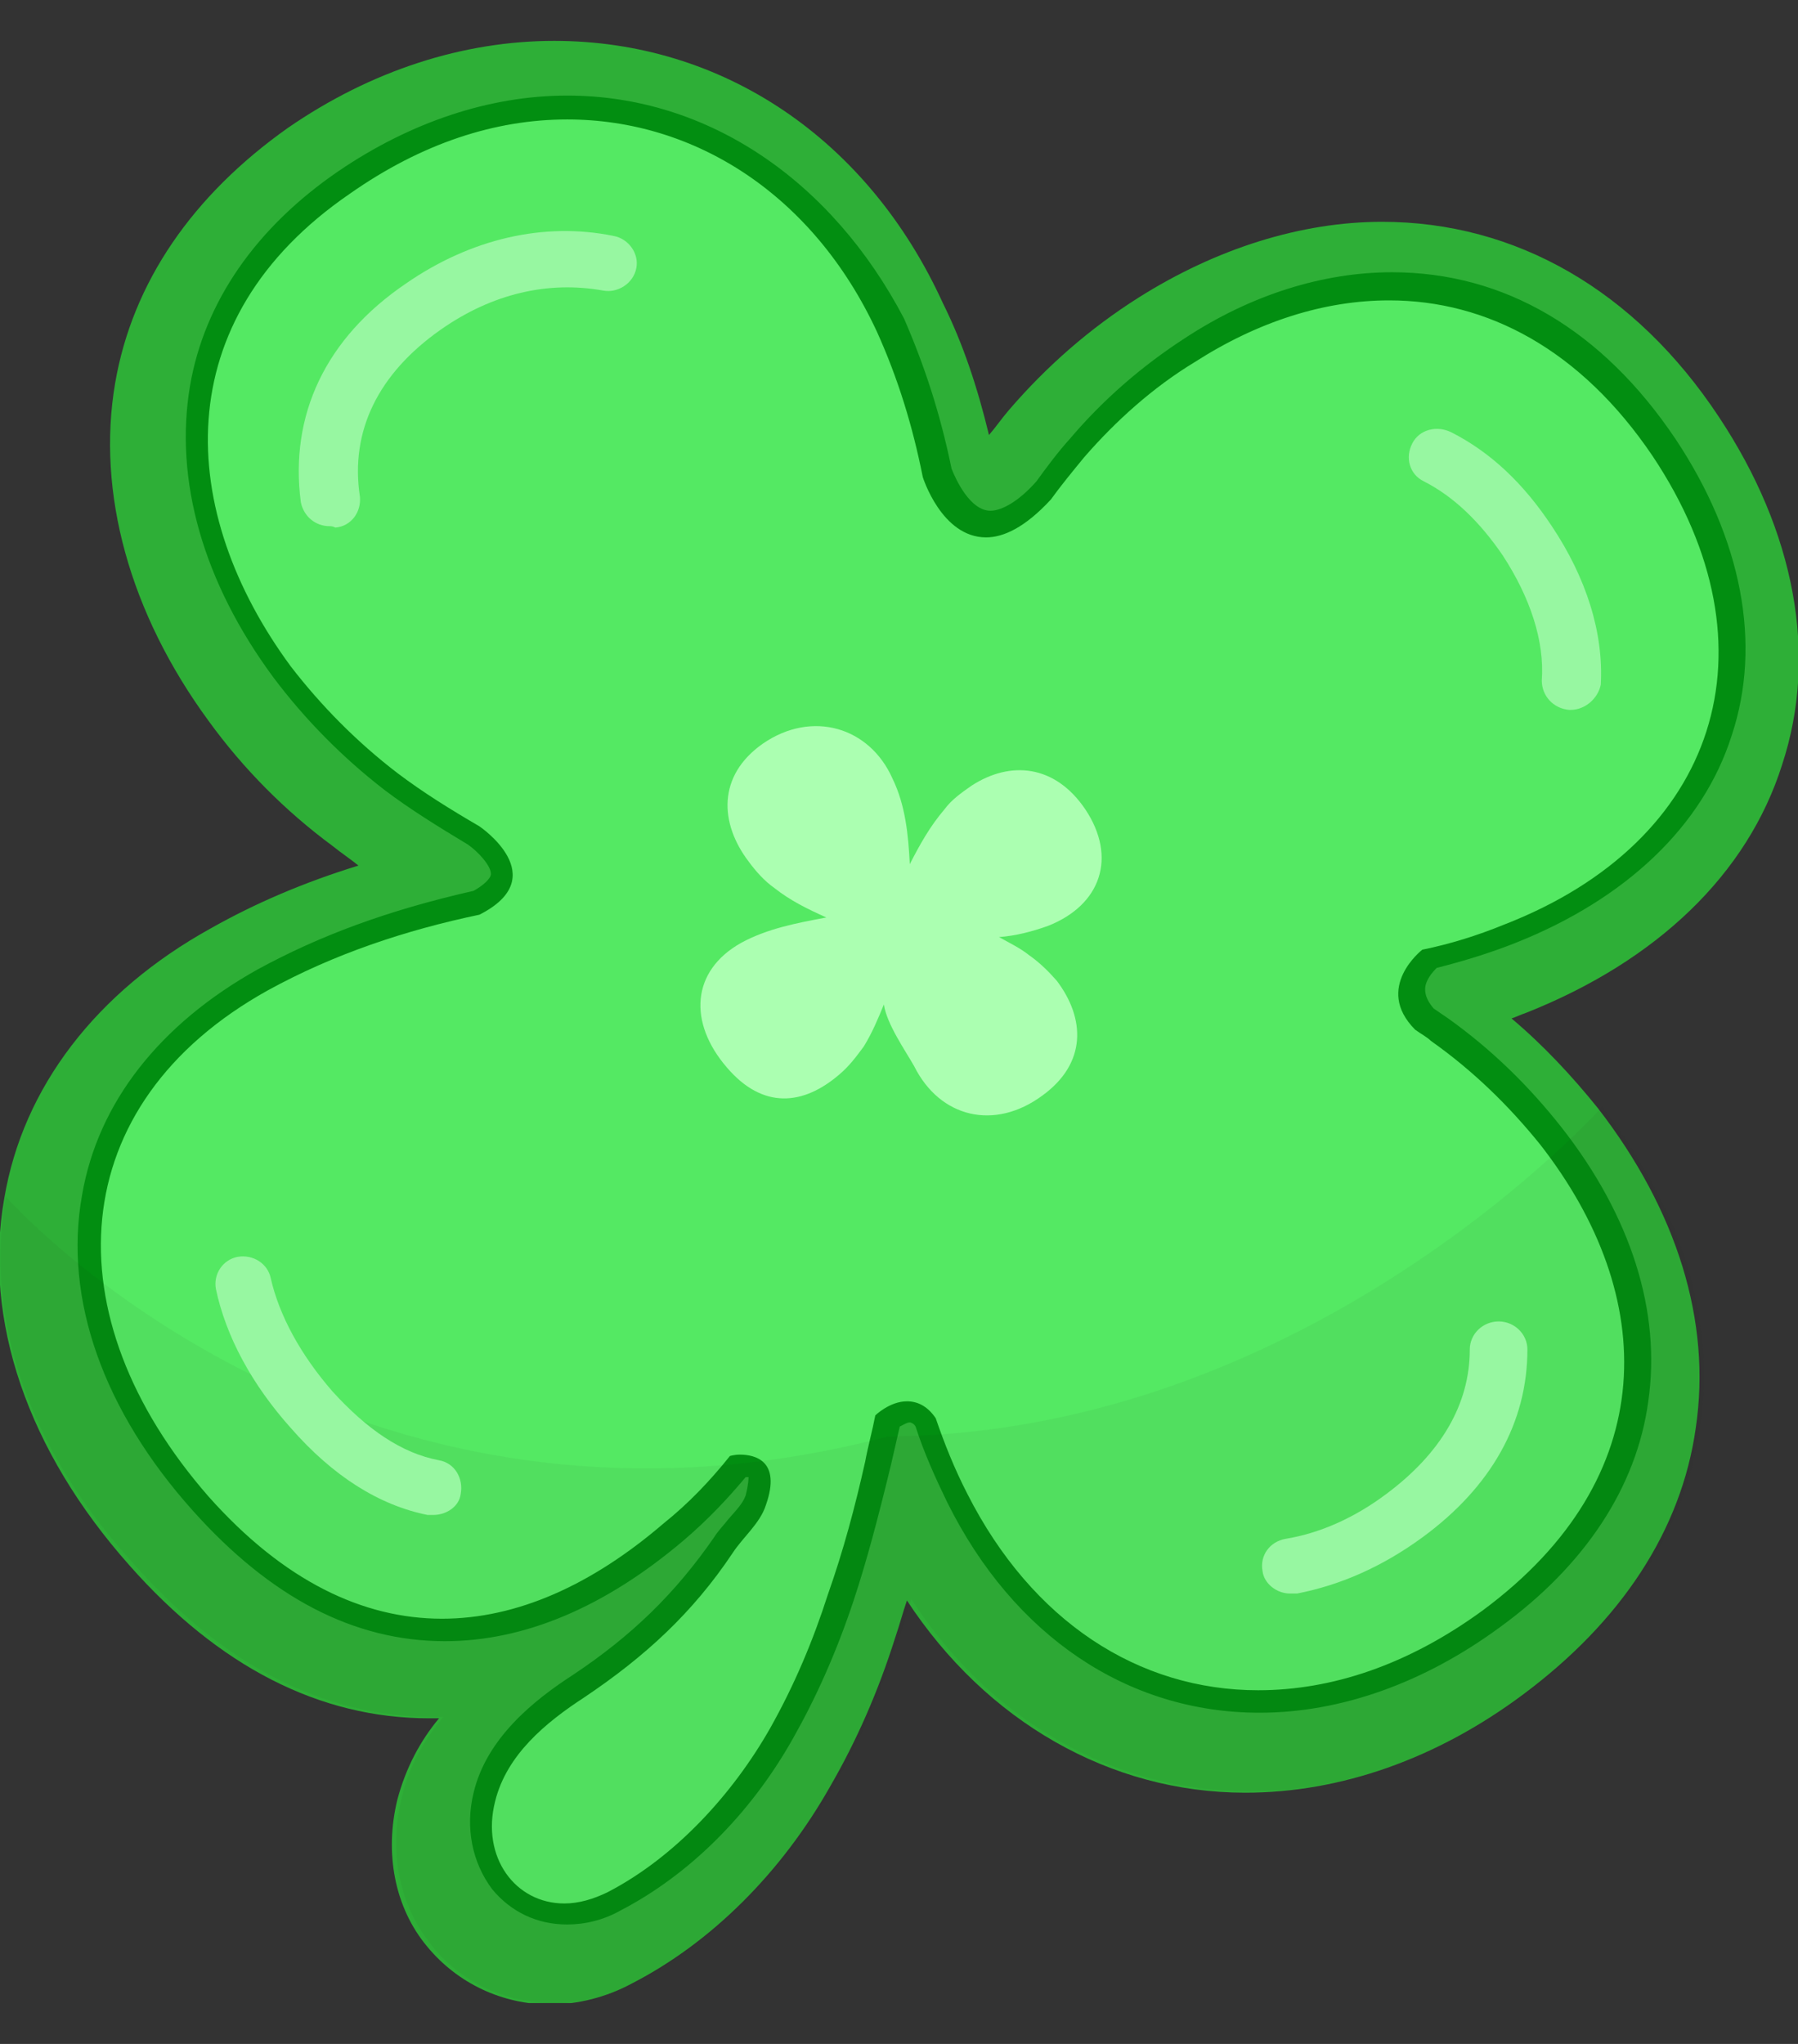 <svg width="22" height="25" viewBox="0 0 22 25" fill="none" xmlns="http://www.w3.org/2000/svg">
<rect x="0" y="0" width="22" height="25" fill="#333333" stroke="none"/>
<g clip-path="url(#clip0_1570_14954)">
<path d="M21.806 9.352C22.247 8.014 21.965 6.504 21.031 5.098C20.01 3.554 18.548 2.713 16.91 2.713C15.923 2.713 14.884 3.039 13.933 3.639C13.334 4.017 12.806 4.48 12.348 5.012C12.259 5.115 12.189 5.218 12.101 5.321C11.96 4.737 11.784 4.205 11.537 3.708C10.621 1.701 8.842 0.5 6.781 0.5C5.672 0.5 4.544 0.86 3.523 1.564C2.36 2.387 1.621 3.451 1.409 4.686C1.18 6.024 1.585 7.499 2.554 8.82C2.977 9.403 3.488 9.918 4.069 10.347C4.175 10.433 4.28 10.501 4.386 10.587C3.717 10.793 3.118 11.05 2.572 11.359C1.18 12.131 0.282 13.298 0.053 14.653C-0.211 16.145 0.335 17.741 1.585 19.148C2.677 20.383 3.91 21.017 5.249 21.017C5.284 21.017 5.337 21.017 5.372 21.017C5.143 21.292 4.967 21.618 4.862 22.012C4.703 22.664 4.826 23.333 5.231 23.814C5.601 24.26 6.147 24.517 6.729 24.517C7.063 24.517 7.416 24.431 7.733 24.26C8.701 23.762 9.564 22.905 10.163 21.841C10.48 21.292 10.745 20.692 10.956 20.023C11.009 19.868 11.044 19.731 11.097 19.576C12.066 21.052 13.581 21.927 15.236 21.927C16.399 21.927 17.579 21.515 18.636 20.726C19.834 19.834 20.573 18.719 20.749 17.466C20.943 16.163 20.52 14.807 19.552 13.555C19.235 13.161 18.882 12.783 18.495 12.457C18.548 12.44 18.618 12.406 18.671 12.389C20.274 11.754 21.384 10.69 21.806 9.352Z" fill="#2EAF37"/>
<path d="M6.905 23.419C6.588 23.419 6.306 23.282 6.113 23.042C5.884 22.767 5.813 22.373 5.919 21.995C6.077 21.36 6.623 20.931 7.081 20.64C7.821 20.16 8.367 19.611 8.86 18.907C8.913 18.839 8.966 18.77 9.019 18.701C9.107 18.581 9.213 18.478 9.248 18.358C9.301 18.187 9.318 18.067 9.265 17.998C9.23 17.947 9.125 17.929 9.072 17.929C9.054 17.929 9.054 17.929 9.036 17.929C8.79 18.221 8.526 18.495 8.244 18.736C7.31 19.542 6.359 19.936 5.426 19.936C4.369 19.936 3.382 19.422 2.466 18.393C1.41 17.192 0.934 15.871 1.145 14.653C1.339 13.555 2.061 12.629 3.224 11.994C3.964 11.582 4.791 11.29 5.848 11.05C6.042 10.947 6.148 10.827 6.165 10.724C6.183 10.518 5.919 10.312 5.813 10.244C5.443 10.038 5.126 9.815 4.809 9.575C4.298 9.197 3.858 8.751 3.488 8.237C2.66 7.105 2.308 5.886 2.502 4.771C2.643 3.759 3.224 2.902 4.21 2.215C5.056 1.632 6.007 1.323 6.923 1.323C8.596 1.323 10.058 2.318 10.833 3.999C11.097 4.548 11.291 5.132 11.432 5.818C11.432 5.818 11.643 6.435 12.049 6.435C12.242 6.435 12.489 6.281 12.735 6.007C12.859 5.835 13 5.663 13.141 5.492C13.546 5.029 14.004 4.617 14.532 4.291C15.325 3.776 16.188 3.502 16.998 3.502C18.319 3.502 19.482 4.188 20.345 5.475C21.137 6.641 21.366 7.894 21.014 8.974C20.662 10.038 19.764 10.913 18.46 11.428C18.143 11.548 17.808 11.651 17.456 11.736C17.403 11.788 17.262 11.925 17.245 12.114C17.245 12.234 17.28 12.354 17.403 12.474C17.474 12.508 17.526 12.56 17.597 12.611C18.108 12.972 18.566 13.418 18.971 13.915C19.799 14.962 20.151 16.094 19.992 17.157C19.852 18.152 19.235 19.079 18.231 19.817C17.333 20.485 16.346 20.829 15.377 20.829C13.828 20.829 12.471 19.919 11.696 18.341C11.555 18.049 11.414 17.741 11.309 17.415C11.221 17.295 11.133 17.295 11.097 17.295C11.009 17.295 10.904 17.363 10.851 17.398C10.816 17.569 10.78 17.741 10.727 17.912C10.569 18.564 10.428 19.079 10.27 19.559C10.076 20.177 9.829 20.709 9.547 21.206C9.036 22.115 8.279 22.853 7.486 23.265C7.293 23.368 7.099 23.419 6.905 23.419Z" fill="#54E963"/>
<path d="M6.94 1.461C8.508 1.461 9.952 2.387 10.727 4.051C10.991 4.634 11.168 5.218 11.291 5.835C11.291 5.835 11.52 6.573 12.066 6.573C12.277 6.573 12.541 6.453 12.858 6.11C12.982 5.938 13.123 5.767 13.264 5.595C13.651 5.149 14.109 4.737 14.62 4.428C15.395 3.931 16.205 3.674 16.998 3.674C18.195 3.674 19.34 4.274 20.221 5.578C21.789 7.928 21.014 10.296 18.407 11.308C18.072 11.445 17.738 11.548 17.403 11.616C17.403 11.616 16.804 12.08 17.315 12.594C17.385 12.646 17.456 12.68 17.509 12.732C18.019 13.092 18.46 13.521 18.847 14.001C20.292 15.854 20.344 18.067 18.143 19.697C17.227 20.366 16.293 20.674 15.395 20.674C13.933 20.674 12.63 19.834 11.837 18.273C11.678 17.964 11.555 17.655 11.449 17.346C11.344 17.192 11.22 17.14 11.097 17.14C10.886 17.14 10.71 17.312 10.71 17.312C10.674 17.501 10.621 17.689 10.586 17.878C10.463 18.427 10.322 18.959 10.128 19.508C9.952 20.057 9.723 20.606 9.424 21.137C8.966 21.944 8.261 22.716 7.433 23.145C7.257 23.23 7.081 23.282 6.905 23.282C6.306 23.282 5.883 22.716 6.059 22.03C6.2 21.463 6.676 21.069 7.151 20.76C7.891 20.263 8.473 19.731 8.966 18.993C9.089 18.804 9.3 18.633 9.371 18.41C9.565 17.861 9.23 17.792 9.054 17.792C8.983 17.792 8.931 17.809 8.931 17.809C8.684 18.118 8.42 18.393 8.12 18.633C7.24 19.388 6.324 19.799 5.408 19.799C4.439 19.799 3.47 19.336 2.554 18.307C0.617 16.094 0.775 13.504 3.276 12.114C4.087 11.668 4.967 11.376 5.866 11.188C6.782 10.724 5.866 10.107 5.866 10.107C5.513 9.901 5.179 9.695 4.862 9.455C4.368 9.077 3.928 8.631 3.558 8.151C2.167 6.264 2.026 3.914 4.28 2.37C5.161 1.752 6.059 1.461 6.94 1.461ZM6.94 1.169C5.989 1.169 5.02 1.495 4.139 2.095C3.135 2.782 2.501 3.691 2.325 4.72C2.131 5.869 2.484 7.122 3.347 8.288C3.734 8.803 4.192 9.266 4.703 9.661C5.02 9.901 5.355 10.107 5.725 10.33C5.848 10.415 6.007 10.587 6.007 10.69C6.007 10.742 5.919 10.827 5.795 10.896C4.738 11.136 3.91 11.445 3.153 11.857C1.955 12.526 1.198 13.486 1.004 14.618C0.775 15.888 1.268 17.26 2.36 18.478C3.312 19.542 4.333 20.074 5.443 20.074C6.412 20.074 7.398 19.662 8.367 18.839C8.649 18.599 8.895 18.341 9.124 18.067C9.142 18.067 9.159 18.067 9.159 18.067C9.159 18.084 9.159 18.152 9.124 18.29C9.089 18.393 9.001 18.478 8.913 18.581C8.86 18.65 8.79 18.719 8.737 18.804C8.261 19.491 7.733 20.005 7.011 20.486C6.535 20.794 5.954 21.258 5.795 21.927C5.69 22.355 5.778 22.784 6.024 23.11C6.253 23.385 6.57 23.539 6.94 23.539C7.151 23.539 7.38 23.488 7.592 23.368C8.42 22.939 9.177 22.201 9.706 21.258C9.987 20.76 10.234 20.211 10.445 19.576C10.604 19.096 10.745 18.564 10.903 17.912C10.938 17.758 10.974 17.604 11.009 17.449C11.044 17.432 11.097 17.398 11.132 17.398C11.15 17.398 11.185 17.415 11.203 17.449C11.308 17.775 11.449 18.084 11.59 18.375C12.4 20.005 13.792 20.949 15.412 20.949C16.399 20.949 17.421 20.588 18.354 19.902C19.393 19.148 20.027 18.187 20.168 17.14C20.327 16.042 19.957 14.876 19.111 13.795C18.706 13.28 18.248 12.834 17.72 12.457C17.667 12.423 17.597 12.371 17.544 12.337C17.438 12.217 17.438 12.131 17.438 12.097C17.438 11.994 17.526 11.891 17.579 11.839C17.914 11.754 18.248 11.651 18.548 11.531C19.887 10.999 20.838 10.107 21.19 8.992C21.56 7.877 21.313 6.59 20.503 5.372C19.605 4.034 18.407 3.33 17.033 3.33C16.188 3.33 15.307 3.605 14.497 4.137C13.968 4.48 13.493 4.892 13.087 5.372C12.947 5.526 12.806 5.715 12.682 5.887C12.471 6.127 12.26 6.247 12.119 6.247C11.872 6.247 11.696 5.869 11.643 5.732C11.502 5.046 11.308 4.463 11.062 3.897C10.181 2.215 8.666 1.169 6.94 1.169Z" fill="#028E11"/>
<path d="M10.815 12.286C10.745 12.457 10.674 12.629 10.569 12.8C10.48 12.92 10.392 13.04 10.269 13.143C9.829 13.521 9.335 13.572 8.895 13.058C8.42 12.509 8.455 11.874 9.071 11.531C9.388 11.359 9.741 11.291 10.111 11.222C9.882 11.119 9.67 11.016 9.476 10.862C9.353 10.776 9.247 10.656 9.159 10.536C8.807 10.073 8.772 9.489 9.335 9.095C9.934 8.683 10.639 8.889 10.921 9.524C11.079 9.85 11.114 10.21 11.132 10.57C11.255 10.33 11.379 10.107 11.555 9.901C11.643 9.781 11.766 9.695 11.889 9.609C12.365 9.301 12.911 9.352 13.281 9.901C13.668 10.484 13.475 11.068 12.823 11.325C12.629 11.394 12.436 11.445 12.224 11.462C12.348 11.531 12.488 11.599 12.594 11.685C12.717 11.771 12.823 11.874 12.929 11.994C13.281 12.457 13.299 13.006 12.753 13.401C12.171 13.83 11.502 13.675 11.185 13.04C11.079 12.852 10.85 12.526 10.815 12.286Z" fill="#ABFFB1"/>
<path opacity="0.05" d="M19.604 13.538C20.573 14.79 20.996 16.128 20.802 17.449C20.626 18.701 19.886 19.817 18.688 20.709C17.614 21.498 16.451 21.91 15.289 21.91C13.633 21.91 12.118 21.052 11.15 19.559C11.097 19.714 11.062 19.868 11.009 20.005C10.78 20.674 10.533 21.275 10.216 21.824C9.6 22.887 8.736 23.762 7.785 24.243C7.451 24.414 7.116 24.5 6.781 24.5C6.182 24.5 5.636 24.243 5.284 23.797C4.879 23.299 4.756 22.647 4.914 21.995C5.002 21.601 5.196 21.275 5.425 21C5.39 21 5.337 21 5.302 21C3.963 21 2.73 20.366 1.638 19.13C0.352 17.724 -0.194 16.128 0.07 14.636C0.07 14.636 4.192 19.319 10.868 17.569C16.029 17.535 19.604 13.538 19.604 13.538Z" fill="#231F20"/>
<path d="M15.783 19.491C15.624 19.491 15.466 19.371 15.448 19.216C15.413 19.027 15.536 18.856 15.73 18.822C16.152 18.753 16.575 18.564 16.963 18.273C17.632 17.775 17.984 17.175 17.984 16.506C17.984 16.317 18.143 16.163 18.337 16.163C18.53 16.163 18.689 16.317 18.689 16.506C18.689 17.398 18.248 18.187 17.403 18.805C16.91 19.165 16.399 19.388 15.871 19.491C15.818 19.491 15.8 19.491 15.783 19.491Z" fill="#97F7A1"/>
<path d="M19.217 8.683H19.2C19.006 8.666 18.865 8.512 18.865 8.323C18.9 7.842 18.724 7.311 18.389 6.796C18.108 6.384 17.79 6.075 17.421 5.887C17.244 5.801 17.192 5.595 17.28 5.424C17.368 5.252 17.579 5.201 17.755 5.286C18.231 5.527 18.636 5.904 18.988 6.436C19.411 7.07 19.622 7.74 19.587 8.374C19.552 8.546 19.393 8.683 19.217 8.683Z" fill="#97F7A1"/>
<path d="M4.034 6.436C3.858 6.436 3.717 6.316 3.681 6.144C3.541 5.08 3.981 4.137 4.967 3.468C5.76 2.919 6.658 2.713 7.504 2.885C7.697 2.919 7.821 3.108 7.786 3.279C7.75 3.468 7.557 3.588 7.38 3.554C6.711 3.434 6.024 3.588 5.39 4.034C4.633 4.566 4.28 5.269 4.404 6.075C4.421 6.264 4.298 6.436 4.104 6.453C4.069 6.436 4.051 6.436 4.034 6.436Z" fill="#97F7A1"/>
<path d="M5.302 18.53C5.284 18.53 5.249 18.53 5.232 18.53C4.633 18.41 4.069 18.05 3.558 17.466C3.083 16.935 2.766 16.351 2.642 15.768C2.607 15.579 2.73 15.408 2.906 15.373C3.1 15.339 3.276 15.459 3.312 15.631C3.417 16.094 3.681 16.574 4.069 17.02C4.492 17.484 4.914 17.775 5.372 17.861C5.566 17.895 5.672 18.084 5.637 18.273C5.619 18.427 5.461 18.53 5.302 18.53Z" fill="#97F7A1"/>
</g>
<defs>
<clipPath id="clip0_1570_14954">
<rect width="22" height="24" fill="white" transform="translate(0 0.5)"/>
</clipPath>
</defs>
</svg>
